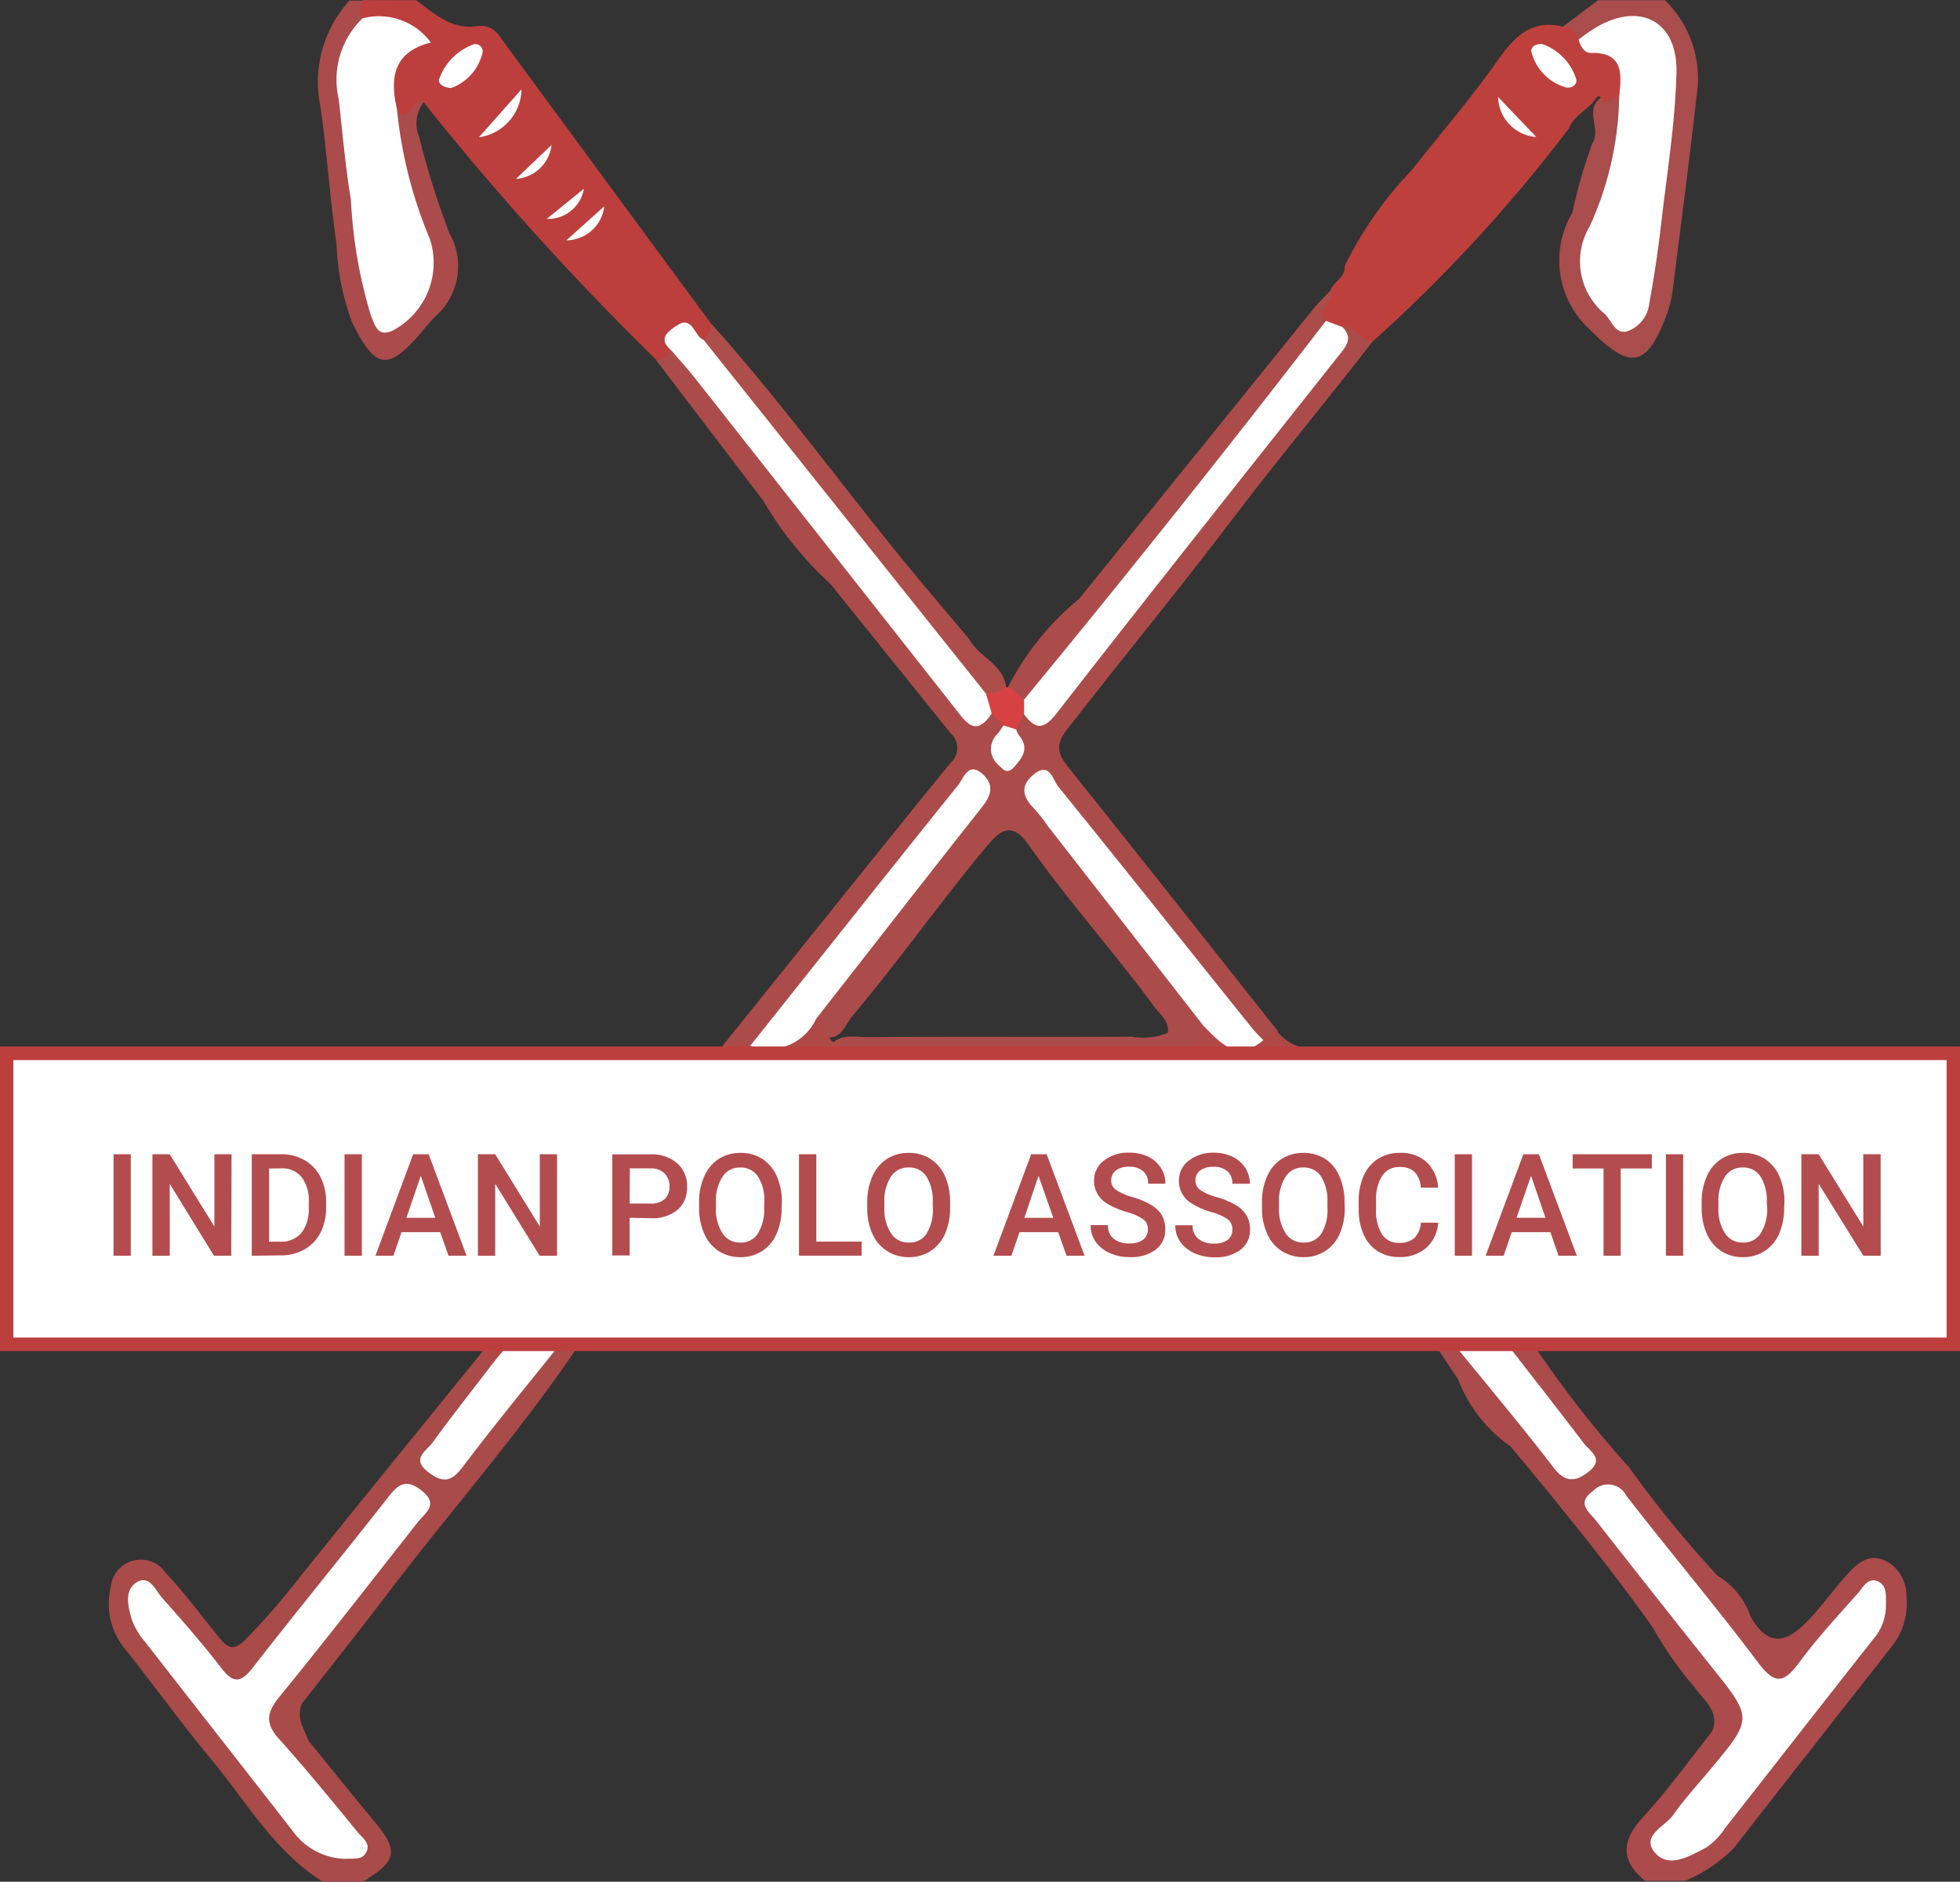 <svg id="Indian_Polo" data-name="Indian Polo" xmlns="http://www.w3.org/2000/svg" width="62.06" height="59.594" viewBox="0 0 62.06 59.594">
  <rect x="0" y="0" width="62.06" height="59.594" fill="#333333" stroke="none"/>
  <path id="Path_11805" data-name="Path 11805" d="M-237.06,75.267l-13.734.026c-.176.148-.114.51-.449.519-.6-.1-1.242-.6-1.75.192-.3.123-.423-.2-.648-.278a1.539,1.539,0,0,0-1.234-.43q-12.274.019-24.548,0a1.733,1.733,0,0,0-1.481.615.613.613,0,0,1-.535-.155.994.994,0,0,0-1.306.144c-.279.232-.5.59-.944.532a.311.311,0,0,1-.123-.512c.243-.43.18-.646-.364-.62-.736.026-1.481,0-2.209,0l-12.2-.041a26.061,26.061,0,0,1-.112-4.164c-.032-1.252.047-2.511-.025-3.759-.047-.841.258-1,1.022-1,7.011.028,14.022.017,21.031.017.5.172.768-.493,1.255-.357.885.239,1.528-.306,2.211-.712.279.06.347.278.37.525,0,.389.281.359.544.355,3.185-.013,6.368,0,9.55,0,.523,0,1.069.067,1.414-.473.336-.327.616-.09.914.086a1.021,1.021,0,0,0,1.244.039.455.455,0,0,1,.559,0,1.42,1.42,0,0,0,.99.5q10.276-.049,20.551-.058v.215a1.654,1.654,0,0,1-.942.689,10.047,10.047,0,0,1-2,.09h-55.576c-2.237,0-2.237,0-2.237,2.309,0,1.11-.011,2.221,0,3.333.017,1.291.114,1.373,1.411,1.4h56.435a8.767,8.767,0,0,1,2,.1,2.115,2.115,0,0,1,.921.678Z" transform="translate(299.083 -33.109)" fill="#b04846"/>
  <path id="Path_11806" data-name="Path 11806" d="M-83.336,112.253l.525-.443a34.555,34.555,0,0,0,3.282,4.276,35.846,35.846,0,0,0,2.81,3.443,2.413,2.413,0,0,1,1.058,1.321c.5.829,1.007.9,1.74.166.474-.473.861-1.035,1.314-1.534.313-.349.675-.669,1.2-.43a1.226,1.226,0,0,1,.669,1.132,2.192,2.192,0,0,1-.476,1.6c-1.663,2.124-3.333,4.241-4.99,6.372a4.741,4.741,0,0,1-1.538,1.035h-1.27c-.794-.646-.751-1.274-.059-2.025.781-.848,1.456-1.795,2.175-2.7.265-.646-.267-.988-.544-1.4a11.228,11.228,0,0,1-1.329-1.9c-1.412-1.982-2.95-3.861-4.5-5.728a4.612,4.612,0,0,1-1.67-2.139c-.239-.355-.476-.712-.713-1.076l.783.17c.914.215,1.181,1.147,1.761,1.722.444.45.739,1.044,1.183,1.506.212.215.483.587.787.331.37-.312-.076-.549-.245-.775-.51-.682-1.058-1.336-1.57-2.012C-83.171,112.914-83.47,112.673-83.336,112.253Z" transform="translate(131.102 -69.626)" fill="#ab4b4c"/>
  <path id="Path_11807" data-name="Path 11807" d="M-272.269,113.815a.479.479,0,0,0,.269.454c.044.874-.745,1.248-1.1,1.883-.138.247-.372.43-.535.665-.135.2-.36.413-.061.646.265.2.461.024.635-.183q1.033-1.291,2.042-2.6c.336-.43.548-1.035,1.215-1.1l.449.23c-1.841,2.7-4,5.141-5.978,7.747-.874,1.147-1.771,2.277-2.658,3.413-.188.441.068.8.212,1.175.664.813,1.316,1.638,1.993,2.442.876,1.042.846,1.336-.275,2.021h-1.27c-1.532-.958-2.415-2.533-3.53-3.873-.925-1.119-1.782-2.294-2.683-3.443a2.23,2.23,0,0,1-.5-2,.955.955,0,0,1,1.744-.463c.6.646,1.132,1.36,1.693,2.049.252.308.434.45.815.077a22.685,22.685,0,0,0,1.735-1.995Q-275.168,117.378-272.269,113.815Z" transform="translate(287.55 -71.015)" fill="#a84b49"/>
  <path id="Path_11808" data-name="Path 11808" d="M-245.34-84.214c.588.43,1.13.958,1.96.816a.729.729,0,0,1,.711.366q3.329,4.534,6.668,9.06c.057.2.121.4-.083.557-.408.1-1.124-.538-1.136.5-.133.2-.292.273-.5.105a88.255,88.255,0,0,1-7.379-8.167c-.36-.045-.383,1.341-.995.243a1.788,1.788,0,0,1,.212-1.788c.656-.714.108-.762-.4-.861a3.474,3.474,0,0,1-.713-.086c-.326-.241-.4-.488-.023-.749Z" transform="translate(258.516 84.22)" fill="#bc3f3e"/>
  <path id="Path_11809" data-name="Path 11809" d="M-66.9-83.357l1.107-.833h2.116a3.46,3.46,0,0,1,1.007,3.013c-.231,2.051-.5,4.1-.758,6.148a3.367,3.367,0,0,1-.165.725c-.658,1.8-1.187,1.831-2.487.521a2.964,2.964,0,0,1-.527-3.678,15.6,15.6,0,0,1,.635-2.2h0c.288-.443-.267-1.044.265-1.442a.534.534,0,0,1,.62-.071c.423.74.063,1.468-.07,2.184a21.931,21.931,0,0,1-.722,2.35A1.687,1.687,0,0,0-66-75.492c.212.523.453,1.209,1.058,1.207s.571-.73.635-1.194q.457-2.905.749-5.836c.18-1.805-.72-2.41-2.355-1.644a1.255,1.255,0,0,1-.4.125A.775.775,0,0,1-66.9-83.357Z" transform="translate(116.393 84.196)" fill="#a94d4d"/>
  <path id="Path_11810" data-name="Path 11810" d="M-250.264-80.708c.453.646.472-.5.846-.215a1.115,1.115,0,0,0-.144,1.1,27.045,27.045,0,0,0,.957,3.049,2.115,2.115,0,0,1-.442,2.638,7.207,7.207,0,0,0-.5.57c-1.016,1.164-1.4,1.091-2.131-.364a7.891,7.891,0,0,1-.5-2.5c-.212-1.444-.3-2.907-.51-4.356a3.821,3.821,0,0,1,.921-3.353h.423c-.1.192-.19.383,0,.575-.98,2.021-.167,4.061-.044,6.09A11.439,11.439,0,0,0-251-74.833c.235.766.529.831,1.1.271a1.689,1.689,0,0,0,.391-1.96,19.614,19.614,0,0,1-.874-2.974C-250.476-79.914-250.654-80.344-250.264-80.708Z" transform="translate(262.833 84.157)" fill="#ab4b4c"/>
  <path id="Path_11811" data-name="Path 11811" d="M-10.9,71.168a.7.7,0,0,1,.66-.458v8.608c-.286,0-.588.028-.635-.379a10.676,10.676,0,0,1-.091-2.972A36.679,36.679,0,0,1-10.9,71.168Z" transform="translate(72.264 -37.37)" fill="#be3b3f"/>
  <path id="Path_11812" data-name="Path 11812" d="M-200.137-13.606a.369.369,0,0,0,.047-.2c2.406-2.991,4.8-5.989,7.223-8.967a.623.623,0,0,0,0-.925l-3.809-4.734a11.183,11.183,0,0,1-2.116-2.619l-3.4-4.465a.5.5,0,0,0,.457-.316c.44.03.665.368.9.674,2.6,3.3,5.227,6.574,7.792,9.882.364.471.692,1.037,1.441.861a.512.512,0,0,1,.5.473c.023.323-.336.646.021,1.009.336-.3.064-.678.157-.99a.663.663,0,0,1,.358-.461.884.884,0,0,0,1.058-.42c2.872-3.632,5.769-7.224,8.6-10.882.248-.316.273-.734.573-1,.44-.069.665.215.846.549-1.481,1.915-3.026,3.766-4.486,5.688-1.708,2.249-3.5,4.427-5.233,6.658-.423.544-.182.861.154,1.278,2.2,2.746,4.374,5.507,6.56,8.263a.575.575,0,0,0-.491.252c-.438.039-.59-.336-.8-.6-1.775-2.21-3.579-4.4-5.324-6.637-.248-.316-.449-.717-.976-.785-.091.585.309.891.576,1.22,1.335,1.655,2.649,3.329,3.964,5,.3.387.815.712.679,1.349a1.107,1.107,0,0,1-1.27.882c-3.545-.082-7.094-.077-10.64-.1.309-.566.846-.407,1.318-.411,2.774-.019,5.551,0,8.325-.013a2.089,2.089,0,0,0,1.139-.121c.053-.383-.245-.579-.423-.822-1.287-1.743-2.734-3.357-3.983-5.13-.461-.646-.8-.592-1.293,0-1.481,1.775-2.808,3.658-4.294,5.425-.235.278-.356.8-.91.646,0-.215.015-.452-.229-.572-.025-.646.459-1.011.794-1.442q1.864-2.384,3.739-4.764c.248-.316.612-.6.546-1.123-.37-.095-.48.215-.635.415q-2.783,3.415-5.5,6.886a2.666,2.666,0,0,1-1.026.887C-199.6-14.088-199.822-13.636-200.137-13.606Z" transform="translate(222.971 46.925)" fill="#ac4c4a"/>
  <path id="Path_11813" data-name="Path 11813" d="M-101.508-70.561c-.4.024-.554-.512-.973-.43a.81.81,0,0,1-.694-.14c-.362-.48.294-.646.3-1.014.1-.293.482-.417.457-.785a11.985,11.985,0,0,1,2.116-3.03c.925-1.168,1.9-2.3,2.751-3.516.535-.753,1.079-1.276,2.049-1.033.25.03.449.123.493.407,1.513.512,1.627.671,1.282,1.782l-.476.215c-.133-.23-.182-.254-.269-.123-.233.359-.686.512-.846.94A48.43,48.43,0,0,1-101.508-70.561Z" transform="translate(144.996 81.355)" fill="#be403d"/>
  <path id="Path_11814" data-name="Path 11814" d="M-139.395-41.45c.2.355-.5.577-.138.955.188.473-.18.719-.423,1.009-2.774,3.443-5.5,6.931-8.283,10.37-.239.3-.423.674-.846.738a.548.548,0,0,1-.525-.495,8.763,8.763,0,0,1,2.264-2.819q3.689-4.573,7.388-9.146C-139.791-41.054-139.585-41.246-139.395-41.45Z" transform="translate(181.518 50.654)" fill="#ab4c4a"/>
  <path id="Path_11815" data-name="Path 11815" d="M-195.24-36.084A.672.672,0,0,0-195-36.6c2.286,2.55,4.285,5.339,6.471,7.973.561.676,1.132,1.343,1.693,2.014.311.587,1.111.794,1.181,1.571-.129.31-.377.334-.658.28a11.809,11.809,0,0,1-2.647-3.013c-1.977-2.453-4.008-4.863-5.883-7.4C-195.036-35.436-195.386-35.653-195.24-36.084Z" transform="translate(217.519 46.848)" fill="#ad4e4b"/>
  <path id="Path_11816" data-name="Path 11816" d="M-235.5,72.8a4.924,4.924,0,0,1,.169,2.324,30.959,30.959,0,0,1-.15,5.442l-43.344-.019c-5.32,0-10.64-.015-15.961.019-.847,0-1.16-.215-1.124-1.132.072-1.79.076-3.587,0-5.38-.042-.973.224-1.272,1.211-1.265,6.983.045,13.954.03,20.931.028Q-254.629,72.815-235.5,72.8Z" transform="translate(296.858 -39.002)" fill="#fbfafa"/>
  <path id="Path_11817" data-name="Path 11817" d="M-141.447,37.181l-4.908-6.3a6.223,6.223,0,0,0-.461-.587c-.368-.368-.436-.73,0-1.076.5-.407.6.176.768.385,2.057,2.539,4.089,5.1,6.137,7.648.11.138.239.258.358.387C-140.388,38.343-140.909,37.728-141.447,37.181Z" transform="translate(179.553 -4.695)" fill="#fff"/>
  <path id="Path_11818" data-name="Path 11818" d="M-188.13,37.763c2.19-2.752,4.374-5.511,6.579-8.251.174-.215.326-.775.791-.34.351.331.262.658-.025,1.022-1.761,2.227-3.5,4.47-5.255,6.708A1.66,1.66,0,0,1-188.13,37.763Z" transform="translate(211.887 -4.645)" fill="#fff"/>
  <path id="Path_11819" data-name="Path 11819" d="M-81.167,112.18c.8,1.029,1.6,2.053,2.391,3.09.184.243.635.473.182.861-.394.331-.745.42-1.136-.088-.965-1.252-1.983-2.475-2.986-3.7,0-.215-.5-.527.112-.6A1.411,1.411,0,0,1-81.167,112.18Z" transform="translate(128.932 -69.553)" fill="#fff"/>
  <path id="Path_11820" data-name="Path 11820" d="M-233.081,112.006c-1.035,1.291-2.1,2.582-3.092,3.9-.364.484-.635.506-1.086.164-.561-.43-.057-.676.127-.93.6-.831,1.238-1.631,1.86-2.445.51-.663,1.029-1.291,2.006-1.076C-233.007,111.694-233.047,111.834-233.081,112.006Z" transform="translate(250.821 -69.445)" fill="#fff"/>
  <path id="Path_11821" data-name="Path 11821" d="M-53.751,138.1a1.648,1.648,0,0,1-.423,1.076c-1.564,1.982-3.113,3.975-4.673,5.959a2.15,2.15,0,0,1-.586.607c-.521.275-1.2.689-1.64.161s.328-.822.59-1.192c.347-.493.755-.94,1.145-1.405,1.38-1.646,1.376-1.642.059-3.288q-1.835-2.3-3.64-4.607c-.212-.28-.658-.555-.11-.951a.649.649,0,0,1,1.058.148c1.371,1.771,2.819,3.482,4.163,5.272.516.686.8.7,1.3.022.567-.773,1.223-1.478,1.858-2.195.174-.2.336-.542.667-.377C-53.707,137.473-53.755,137.817-53.751,138.1Z" transform="translate(113.467 -87.238)" fill="#fff"/>
  <path id="Path_11822" data-name="Path 11822" d="M-274.4,146.034a2.105,2.105,0,0,1-1.591-.831c-1.566-2.019-3.147-4.028-4.717-6.047a2.222,2.222,0,0,1-.423-.723c-.112-.4-.245-.93.19-1.171.391-.215.578.284.794.525.635.717,1.27,1.437,1.854,2.2.383.5.62.482,1.007-.015,1.395-1.793,2.836-3.546,4.232-5.328.313-.4.559-.7,1.092-.284.584.45.135.71-.112,1.022-1.45,1.84-2.884,3.695-4.364,5.509-.423.508-.47.861-.011,1.36.846.945,1.659,1.937,2.47,2.931.146.179.423.353.288.631S-274.111,146.015-274.4,146.034Z" transform="translate(285.296 -87.166)" fill="#fff"/>
  <path id="Path_11823" data-name="Path 11823" d="M-248.016-78.852a14.152,14.152,0,0,0,1.045,4.123,2.427,2.427,0,0,1-1.219,2.916c-.457.179-.525-.215-.648-.488a15.143,15.143,0,0,1-.635-3.676c-.178-1.057-.265-2.128-.387-3.191a2.7,2.7,0,0,1,.753-2.552,2.045,2.045,0,0,1,2.167.764C-248.124-80.657-248.247-79.84-248.016-78.852Z" transform="translate(260.584 82.302)" fill="#fff"/>
  <path id="Path_11824" data-name="Path 11824" d="M-199.718-36.2l8.928,11.19c.2.176.389.355.188.646-.51.775-.832.245-1.162-.176q-4.11-5.218-8.222-10.443c-.241-.306-.506-.592-.758-.887-.44-.37-.1-.6.169-.783C-200.059-37-200.027-36.314-199.718-36.2Z" transform="translate(221.998 46.966)" fill="#fff"/>
  <path id="Path_11825" data-name="Path 11825" d="M-234.323-76.33c-.241,0-.453-.14-.385-.291A1.811,1.811,0,0,1-233.65-77.7a.224.224,0,0,1,.245.046.233.233,0,0,1,.055.247A1.57,1.57,0,0,1-234.323-76.33Z" transform="translate(248.618 79.115)" fill="#fff"/>
  <path id="Path_11826" data-name="Path 11826" d="M-227.382-71.08a1.563,1.563,0,0,1-1.348,1.519Z" transform="translate(243.895 73.908)" fill="#fff"/>
  <path id="Path_11827" data-name="Path 11827" d="M-222.062-62.89a1.219,1.219,0,0,1-1.128,1.076Z" transform="translate(239.527 67.48)" fill="#fff"/>
  <path id="Path_11828" data-name="Path 11828" d="M-215.65-52.774l1.2-1.076A1.218,1.218,0,0,1-215.65-52.774Z" transform="translate(233.583 60.385)" fill="#fff"/>
  <path id="Path_11829" data-name="Path 11829" d="M-218.59-55.485l1.177-.955A1.148,1.148,0,0,1-218.59-55.485Z" transform="translate(235.901 62.418)" fill="#fff"/>
  <path id="Path_11830" data-name="Path 11830" d="M-62.888-79.346c.08-.71.119-1.379-.9-1.351-.212,0-.336-.215-.383-.43.171-.123.341-.254.521-.362,1.4-.846,2.616-.23,2.573,1.418-.038,1.564-.29,3.125-.472,4.683-.1.887-.231,1.771-.392,2.647a1.052,1.052,0,0,1-.7.861c-.375.1-.483-.331-.7-.547a2.158,2.158,0,0,1-.483-2.778A10.343,10.343,0,0,0-62.888-79.346Z" transform="translate(114.159 82.374)" fill="#fff"/>
  <path id="Path_11831" data-name="Path 11831" d="M-147.554-25q4.882-5.92,9.563-12l.529.2c.341.362.1.62-.133.91-2.978,3.762-5.966,7.515-8.909,11.3-.423.553-.686.544-1.058.032a.306.306,0,0,1-.089-.222.306.306,0,0,1,.1-.219Z" transform="translate(179.975 47.161)" fill="#fff"/>
  <path id="Path_11832" data-name="Path 11832" d="M-151.319,22.465a.755.755,0,0,0,.087.187c.332.394.125.689-.15,1-.212.228-.332.108-.485-.052a.659.659,0,0,1-.034-1.007,2.174,2.174,0,0,0,.176-.256C-151.552,22.254-151.4,22.237-151.319,22.465Z" transform="translate(183.496 0.638)" fill="#fff"/>
  <path id="Path_11833" data-name="Path 11833" d="M-151.927,18.211l-.406-.131-.368-.374c-.064-.215-.125-.43-.188-.646.212-.013.423.03.565-.2l.241.045.406.372v.43Z" transform="translate(184.104 4.892)" fill="#d74143"/>
  <path id="Path_11834" data-name="Path 11834" d="M-70.917-77.737a1.742,1.742,0,0,1,1.058,1.076c.08.2-.138.34-.32.295a1.571,1.571,0,0,1-1.075-1.076C-71.323-77.618-71.171-77.756-70.917-77.737Z" transform="translate(119.757 79.133)" fill="#fff"/>
  <path id="Path_11835" data-name="Path 11835" d="M-75.03-68.682a1.3,1.3,0,0,1-1.21-1.268Z" transform="translate(123.675 73.021)" fill="#fff"/>
  <path id="Path_11836" data-name="Path 11836" d="M-94.424,80.79c.423-.94.971-1.134,1.693-.3.313.359.665.269,1.018.06a7.762,7.762,0,0,1,.078,3.615c-.734-.241-1.445.714-2.188.045.212-.316.614-.334.87-.646a.878.878,0,0,1-1.27-.254,1.806,1.806,0,0,1-.063-1.836c.26-.572.766-.476,1.27-.385C-93.435,80.616-94,81.1-94.424,80.79Z" transform="translate(138.075 -44.631)" fill="#f9eee9"/>
  <path id="Path_11837" data-name="Path 11837" d="M-279.754,85.635c-.063.374-.142.727-.635.43a4.075,4.075,0,0,1-.03-3.228c.4-.45.635-.185.861.187a5.236,5.236,0,0,0,.846,1.429c.021-.5.053-.9.053-1.291s.161-.594.569-.514c.593,1.19.485,2.933-.224,3.609-.271-.026-.4-.258-.578-.411-.256-.43-.739-.77-.679-1.171A1.09,1.09,0,0,1-279.754,85.635Z" transform="translate(284.897 -46.702)" fill="#b55153"/>
  <path id="Path_11838" data-name="Path 11838" d="M-30.956,85.508c0,.129-.013.26-.021.389-.491.34-.745.028-.817-.394a3.677,3.677,0,0,1,.167-2.582c.116-.8.474-.43.813-.174a1.4,1.4,0,0,1,.715,1.132,1.44,1.44,0,0,1,.394-1.377c.161.024.4-.03.408.215.025.994.044,1.988.019,2.98-.015.508-.341.43-.662.254a2.681,2.681,0,0,1-.88-1.743C-30.833,84.639-30.558,85.11-30.956,85.508Z" transform="translate(88.754 -46.573)" fill="#b24e4f"/>
  <path id="Path_11839" data-name="Path 11839" d="M-111.982,82.652a1.4,1.4,0,0,1,2.1.43,1.264,1.264,0,0,1,.174,1.887c-.664,1.308-1.621,1.493-2.523.486A1.934,1.934,0,0,1-111.982,82.652Z" transform="translate(152.438 -46.515)" fill="#b76463"/>
  <path id="Path_11840" data-name="Path 11840" d="M-230.536,85.569c-.061.215-.025.549-.381.521-.2-.015-.25-.215-.252-.4a21.732,21.732,0,0,1,0-2.651c.108-.867.531-.461.846-.065.324.151.423.514.686.824a8.3,8.3,0,0,1,.3-1.231c.466-.039.48.286.48.62,0,.742.015,1.483,0,2.225,0,.258.112.62-.273.7s-.552-.2-.652-.525a1.387,1.387,0,0,1-.6-1.235C-230.43,84.749-230.24,85.206-230.536,85.569Z" transform="translate(245.855 -46.639)" fill="#b64f53"/>
  <path id="Path_11841" data-name="Path 11841" d="M-266.441,82.737c2.091-.118,2.539.336,2.29,2.335-.135,1.108-.95,1.485-2.353,1.089A3.978,3.978,0,0,1-266.441,82.737Z" transform="translate(273.956 -46.795)" fill="#a8524e"/>
  <path id="Path_11842" data-name="Path 11842" d="M-171.5,84.333c-.015-1.11.483-1.8,1.325-1.827s1.441.646,1.464,1.722c.025,1.151-.508,1.915-1.356,1.937C-170.951,86.208-171.486,85.519-171.5,84.333Z" transform="translate(198.777 -46.627)" fill="#ab524e"/>
  <path id="Path_11843" data-name="Path 11843" d="M-124.871,83.405c.1-1.24.993-.82,1.68-.826.36.179.722.387.573.861-.123.409-.466.34-.817.284a1.352,1.352,0,0,1,1.058,1.216.985.985,0,0,1-.548,1.05l-.635.215a.655.655,0,0,1-.607.045c-.5-.168-.973-.43-.8-1.059.212-.779.73-.185,1.27-.138C-124.289,84.57-125.186,84.374-124.871,83.405Z" transform="translate(162.117 -46.635)" fill="#ad5052"/>
  <path id="Path_11844" data-name="Path 11844" d="M-196.617,85.695c-.707.482-1.416.678-2.051-.09a2.256,2.256,0,0,1,.049-2.7c.675-.71,1.369-.54,2.046.019A2.02,2.02,0,0,1-196.617,85.695Z" transform="translate(220.53 -46.568)" fill="#a64c52"/>
  <path id="Path_11845" data-name="Path 11845" d="M-135.937,86.037a1.876,1.876,0,0,1-1.627,0c-.264-.282-.6-.592-.311-.99.353-.482.719.157,1.221.108-.423-.43-1.058-.5-1.141-1.1-.076-.461-.25-.93.284-1.267a1.392,1.392,0,0,1,1.56.052.525.525,0,0,1,.341.676c-.131.413-.485.282-.794.267C-135.3,84.337-135.135,85.144-135.937,86.037Z" transform="translate(172.355 -46.683)" fill="#ae4f52"/>
  <path id="Path_11846" data-name="Path 11846" d="M-44.425,85.749a1.534,1.534,0,0,1-2.082.026,1.97,1.97,0,0,1,0-2.8,1.411,1.411,0,0,1,2.116,0A1.983,1.983,0,0,1-44.425,85.749Z" transform="translate(100.693 -46.623)" fill="#a94a4f"/>
  <path id="Path_11847" data-name="Path 11847" d="M-149.509,85.912c-.152.6-.349.646-.686.1-.466-.751-.882-.762-1.458-.052-.15.187-.313.334-.51.239s-.114-.314-.059-.488c.277-.887.554-1.771.846-2.653a.472.472,0,0,1,.457-.374c.267,0,.353.192.423.4l.692,2.006C-149.425,85.256-149.475,85.589-149.509,85.912Z" transform="translate(183.629 -46.764)" fill="#b54b4e"/>
  <path id="Path_11848" data-name="Path 11848" d="M-74.054,85.61c.025.31,0,.471-.167.482a.449.449,0,0,1-.362-.144c-.521-.889-1.031-1-1.56-.015a.3.3,0,0,1-.178.174.294.294,0,0,1-.246-.021c-.144-.075-.135-.235-.091-.374.3-.949.574-1.9.9-2.838.135-.39.565-.476.715-.12C-74.636,83.727-74.344,84.751-74.054,85.61Z" transform="translate(124.026 -46.645)" fill="#b54b4e"/>
  <path id="Path_11849" data-name="Path 11849" d="M-243.3,85.695c-.044.1-.07.288-.161.331a.34.34,0,0,1-.449-.168c-.489-.917-1-.861-1.517-.039a.381.381,0,0,1-.444.2c-.29-.108-.131-.334-.07-.527.269-.848.523-1.7.806-2.546.15-.43.519-.766.783-.215A29.787,29.787,0,0,1-243.3,85.695Z" transform="translate(257.539 -46.579)" fill="#b34c4e"/>
  <path id="Path_11850" data-name="Path 11850" d="M-132.83,86.96c.521-1.229.423-1.539-.7-2.094-.252-.125-.635-.2-.476-.551.135-.3.521-.235.711,0s.4.364.593.133-.068-.461-.14-.691c.476-.071.493.508.846.618.057.719.529,1.026,1.132,1.242.279.1.69.215.411.661-.212.329-.516.3-.813.047-.184-.155-.315-.646-.616-.312s0,.7.3.884a3.829,3.829,0,0,0,.889.3.828.828,0,0,1-1.139,0A1.573,1.573,0,0,0-132.83,86.96Z" transform="translate(169.248 -47.606)" fill="#fbebe4"/>
  <path id="Path_11851" data-name="Path 11851" d="M-211.489,84.367a4.313,4.313,0,0,1,0-.646c.07-.454-.292-1.169.635-1.128.667.028,1.418-.073,1.545.861.1.717-.121,1.291-.967,1.339-.449.028-.59.293-.593.712,0,.273.028.669-.368.624s-.229-.452-.252-.708c-.03-.355,0-.712,0-1.076Z" transform="translate(230.314 -46.695)" fill="#bb565b"/>
  <path id="Path_11852" data-name="Path 11852" d="M-96.663,82.827c.635-.288,1.27-.5,1.792.2.116.155.311.346.1.551a.31.31,0,0,1-.243.079.312.312,0,0,1-.22-.131c-.463-.486-.921-.448-1.134.179a1.419,1.419,0,0,0,.326,1.756c.252.194.538.09.717-.2.138-.215.32-.469.567-.215s0,.538-.157.74a1.492,1.492,0,0,1-1.136.469l-.832-.646c-.787-1-.461-1.9.233-2.772Z" transform="translate(140.314 -46.668)" fill="#ac5056"/>
  <path id="Path_11853" data-name="Path 11853" d="M-62.834,82.67h.736c.19,0,.339.09.334.316,0,.151-.07.3-.229.3-.745-.015-.58.534-.588.968-.011.5,0,1,0,1.506,0,.192.047.469-.279.445-.248-.017-.349-.2-.347-.443,0-.463.013-.927,0-1.39s.186-1.059-.607-1.089c-.154,0-.224-.166-.212-.316.017-.215.178-.29.364-.3h.846Z" transform="translate(114.047 -46.756)" fill="#ad5257"/>
  <path id="Path_11854" data-name="Path 11854" d="M-184.273,82.76c.408-.073.593.1.582.521-.013.465.03.934,0,1.4-.053.691.1,1.121.906,1.009.193-.026.468-.03.491.263.032.364-.26.366-.506.377-.423.019-.846.028-1.27.041-.66-.3-.554-.915-.569-1.468A3.788,3.788,0,0,1-184.273,82.76Z" transform="translate(209.143 -46.814)" fill="#b3595e"/>
  <path id="Path_11855" data-name="Path 11855" d="M-119.807,86.229c.569-1.235.487-1.483-.741-2.122-.243-.127-.595-.2-.457-.568.072-.194.36-.176.563-.1.254.1.461.628.751.252s-.212-.6-.375-.884c.512.047.967.562,1.53.194a3.08,3.08,0,0,0-.254,2.813C-119.1,86.025-119.38,86.313-119.807,86.229Z" transform="translate(158.991 -46.866)" fill="#fce8de"/>
  <path id="Path_11856" data-name="Path 11856" d="M-251.063,84.811c.18-.448-.394-1.453.362-1.493.523-.028.146,1.024.231,1.586a10.172,10.172,0,0,1,.013,1.392.46.46,0,0,1-.343.482c-.3.032-.252-.271-.258-.469C-251.069,85.844-251.063,85.38-251.063,84.811Z" transform="translate(261.534 -47.264)" fill="#9d4c47"/>
  <path id="Path_11857" data-name="Path 11857" d="M-268.38,82.8l-.063,3.424a1.192,1.192,0,0,1-.876.189c.544-1.173.15-2.406.224-3.609A.936.936,0,0,0-268.38,82.8Z" transform="translate(275.895 -46.858)" fill="#fdece5"/>
  <path id="Path_11858" data-name="Path 11858" d="M-284.27,86.2c-.32.215-.573.133-.588-.243-.034-.958-.021-1.917,0-2.875,0-.37.311-.3.548-.308A4.193,4.193,0,0,1-284.27,86.2Z" transform="translate(288.161 -46.835)" fill="#994b51"/>
  <path id="Path_11859" data-name="Path 11859" d="M-50.647,86.164c-.356.2-.635.161-.635-.314-.019-.921,0-1.842,0-2.763,0-.458.33-.351.6-.336A4.586,4.586,0,0,1-50.647,86.164Z" transform="translate(104.005 -46.803)" fill="#a95962"/>
  <path id="Path_11860" data-name="Path 11860" d="M-34.5,87.476a3.3,3.3,0,0,0,.044-2.776h.815c.019.818.049,1.638.051,2.455,0,.43.089.717.6.525C-33.6,88.449-33.958,87.229-34.5,87.476Z" transform="translate(90.768 -48.349)" fill="#fce6d9"/>
  <path id="Path_11861" data-name="Path 11861" d="M-186.433,82.82c0,1.205-.315,2.43.2,3.607-.47.1-.7-.463-1.153-.43a3.461,3.461,0,0,0,.044-2.776C-186.774,83.72-186.759,82.9-186.433,82.82Z" transform="translate(211.303 -46.874)" fill="#fce5dc"/>
  <path id="Path_11862" data-name="Path 11862" d="M-282.173,86.206q-.021-1.722-.047-3.426c.212.041.32.467.635.215q.015,1.607.03,3.228A.518.518,0,0,1-282.173,86.206Z" transform="translate(286.065 -46.843)" fill="#fee8e0"/>
  <path id="Path_11863" data-name="Path 11863" d="M-140.264,91.21c-.231-.215-.212-.542-.3-.826.588-.043.732-.43.736-.953a2.924,2.924,0,0,0,1.155.678c.29.118.512.265.3.622-.188.321-.455.25-.728.138s-.3-.736-.684-.407c-.33.288.127.622.188.947Z" transform="translate(174.384 -52.062)" fill="#fbe9e3"/>
  <path id="Path_11864" data-name="Path 11864" d="M-48.4,86.243q-.019-1.706-.04-3.413c.237.254.4.671.874.4a3.419,3.419,0,0,0,0,2.8A1.325,1.325,0,0,0-48.4,86.243Z" transform="translate(101.758 -46.882)" fill="#faded4"/>
  <path id="Path_11865" data-name="Path 11865" d="M-81.452,86.3a15.533,15.533,0,0,1-.078-3.615c.07,0,.167-.015.212.024C-80.836,83.227-80.927,85.767-81.452,86.3Z" transform="translate(127.899 -46.769)" fill="#b04652"/>
  <path id="Path_11866" data-name="Path 11866" d="M-98.211,83.8a3.276,3.276,0,0,0-.233,2.772l-.7-.465a3.26,3.26,0,0,0-.174-1.887C-98.8,84.489-98.581,83.942-98.211,83.8Z" transform="translate(141.871 -47.643)" fill="#f9e1d6"/>
  <path id="Path_11867" data-name="Path 11867" d="M-225.908,82.72c-.03.594-.057,1.188-.1,1.96a3.8,3.8,0,0,1-.887-1.554C-226.581,82.944-226.094,83.211-225.908,82.72Z" transform="translate(242.444 -46.796)" fill="#fde9df"/>
  <path id="Path_11868" data-name="Path 11868" d="M-25.491,82.72l-.243,1.874a6.1,6.1,0,0,1-.866-1.629C-26.179,83.122-25.859,82.808-25.491,82.72Z" transform="translate(84.54 -46.796)" fill="#fde7da"/>
  <path id="Path_11869" data-name="Path 11869" d="M-27.27,90.84V89.23l1.016,2.042C-26.635,91.231-26.813,90.7-27.27,90.84Z" transform="translate(85.068 -51.905)" fill="#fce4e4"/>
  <path id="Path_11870" data-name="Path 11870" d="M-276.09,91.348V89.88a5.269,5.269,0,0,1,.847,1.679C-275.514,91.464-275.72,91.066-276.09,91.348Z" transform="translate(281.232 -52.415)" fill="#fbddd2"/>
  <path id="Path_11871" data-name="Path 11871" d="M-228,91.628V90.24a3.542,3.542,0,0,1,.762,1.4C-227.484,91.626-227.733,91.411-228,91.628Z" transform="translate(243.319 -52.697)" fill="#fadfd4"/>
  <path id="Path_11872" data-name="Path 11872" d="M-108.26,86.889c.013-.519.021-1.091.724-1.063.635.024.751.557.743,1.091,0,.568-.142,1.181-.819,1.143C-108.23,88.015-108.249,87.4-108.26,86.889Z" transform="translate(148.919 -49.233)" fill="#f4f7f2"/>
  <path id="Path_11873" data-name="Path 11873" d="M-262.36,86.856c.212-.43-.275-1.132.531-1.136.764,0,.722.665.741,1.181.023.559-.078,1.188-.806,1.108C-262.722,87.919-262.036,87.158-262.36,86.856Z" transform="translate(270.408 -49.15)" fill="#fbe3dd"/>
  <path id="Path_11874" data-name="Path 11874" d="M-167.059,86.786c-.057.527-.078,1.141-.76,1.194-.755.058-.783-.611-.8-1.119s-.036-1.156.713-1.186S-167.118,86.229-167.059,86.786Z" transform="translate(196.504 -49.114)" fill="#f9e8e9"/>
  <path id="Path_11875" data-name="Path 11875" d="M-194.382,86.788c-.1.519-.1,1.168-.785,1.2s-.825-.566-.836-1.115.07-1.149.755-1.2C-194.522,85.631-194.5,86.27-194.382,86.788Z" transform="translate(218.094 -49.117)" fill="#f9eae0"/>
  <path id="Path_11876" data-name="Path 11876" d="M-41.452,86.75c-.135.56-.123,1.22-.846,1.218s-.8-.624-.8-1.164.1-1.151.8-1.164S-41.6,86.294-41.452,86.75Z" transform="translate(97.548 -49.087)" fill="#f8e3de"/>
  <path id="Path_11877" data-name="Path 11877" d="M-147.008,87.77c.224.368.423.631.254.979a.388.388,0,0,1-.37.034C-147.4,88.51-147.272,88.218-147.008,87.77Z" transform="translate(179.68 -50.759)" fill="#f7b5a5"/>
  <path id="Path_11878" data-name="Path 11878" d="M-71.838,87.41c.383.43.491.74.33,1.076-.03.06-.3.086-.379.024C-72.31,88.193-71.838,87.916-71.838,87.41Z" transform="translate(120.382 -50.476)" fill="#f7b6a7"/>
  <path id="Path_11879" data-name="Path 11879" d="M-240.74,87.82c.144.4.508.667.138,1a.376.376,0,0,1-.366-.049C-241.191,88.457-240.947,88.207-240.74,87.82Z" transform="translate(253.613 -50.798)" fill="#fbcbb2"/>
  <path id="Path_11880" data-name="Path 11880" d="M-207.646,86.157a.429.429,0,0,1-.436.482.386.386,0,0,1-.346-.075.4.4,0,0,1-.145-.327c-.038-.31.1-.463.408-.467C-207.892,85.765-207.68,85.834-207.646,86.157Z" transform="translate(228.009 -49.189)" fill="#fce9d4"/>
  <rect id="Rectangle_13966" data-name="Rectangle 13966" width="61.637" height="9.215" transform="translate(0.212 33.357)" fill="#fff"/>
  <path id="Path_11881" data-name="Path 11881" d="M-238.33,79.437h-62.06V69.79h62.06Zm-61.637-.43h61.214V70.22h-61.214Z" transform="translate(300.39 -36.648)" fill="#bc3f3e"/>
  <path id="Path_11882" data-name="Path 11882" d="M-282.854,88.863h-.546V85.65h.546Z" transform="translate(286.995 -49.095)" fill="#b34c4e"/>
  <path id="Path_11883" data-name="Path 11883" d="M-275.093,88.863h-.548l-1.4-2.277v2.279h-.548V85.65h.548l1.414,2.29V85.65h.544Z" transform="translate(282.415 -49.095)" fill="#b34c4e"/>
  <path id="Path_11884" data-name="Path 11884" d="M-262.72,88.862V85.649h.933a1.462,1.462,0,0,1,.743.189,1.282,1.282,0,0,1,.5.532,1.728,1.728,0,0,1,.178.8v.161a1.746,1.746,0,0,1-.178.8,1.281,1.281,0,0,1-.51.534,1.516,1.516,0,0,1-.76.187Zm.548-2.763v2.318h.358a.823.823,0,0,0,.664-.275,1.213,1.213,0,0,0,.235-.788v-.179a1.233,1.233,0,0,0-.224-.8.781.781,0,0,0-.648-.278Z" transform="translate(270.692 -49.094)" fill="#b34c4e"/>
  <path id="Path_11885" data-name="Path 11885" d="M-248.3,88.863h-.548V85.65h.548Z" transform="translate(259.757 -49.095)" fill="#b34c4e"/>
  <path id="Path_11886" data-name="Path 11886" d="M-242.169,88.116h-1.225l-.256.747h-.569l1.194-3.213h.491l1.2,3.213h-.571Zm-1.071-.452h.916l-.459-1.332Z" transform="translate(256.107 -49.095)" fill="#b34c4e"/>
  <path id="Path_11887" data-name="Path 11887" d="M-226.4,88.863h-.55l-1.407-2.277v2.279h-.548V85.65h.548l1.412,2.29V85.65h.546Z" transform="translate(244.037 -49.095)" fill="#b34c4e"/>
  <path id="Path_11888" data-name="Path 11888" d="M-208.23,87.655v1.192h-.55v-3.2h1.21a1.21,1.21,0,0,1,.846.282.944.944,0,0,1,.311.74.918.918,0,0,1-.3.736,1.255,1.255,0,0,1-.846.263Zm0-.45h.66a.628.628,0,0,0,.447-.14.521.521,0,0,0,.154-.4.56.56,0,0,0-.157-.415.6.6,0,0,0-.423-.161h-.675Z" transform="translate(228.167 -49.088)" fill="#b34c4e"/>
  <path id="Path_11889" data-name="Path 11889" d="M-193.178,87.184a1.991,1.991,0,0,1-.161.828,1.223,1.223,0,0,1-.459.547,1.254,1.254,0,0,1-.686.192,1.254,1.254,0,0,1-.686-.192,1.254,1.254,0,0,1-.455-.544,1.928,1.928,0,0,1-.167-.813V87.02a1.965,1.965,0,0,1,.165-.831,1.24,1.24,0,0,1,.461-.551,1.254,1.254,0,0,1,.686-.189,1.254,1.254,0,0,1,.684.187,1.234,1.234,0,0,1,.461.544,1.991,1.991,0,0,1,.165.824Zm-.548-.168a1.433,1.433,0,0,0-.2-.82.646.646,0,0,0-.563-.284.644.644,0,0,0-.557.284,1.391,1.391,0,0,0-.212.8v.187a1.406,1.406,0,0,0,.212.818.646.646,0,0,0,.563.288.632.632,0,0,0,.55-.282,1.435,1.435,0,0,0,.2-.824Z" transform="translate(217.927 -48.937)" fill="#b34c4e"/>
  <path id="Path_11890" data-name="Path 11890" d="M-180.3,88.417h1.435v.445h-1.983V85.65h.548Z" transform="translate(206.147 -49.095)" fill="#b34c4e"/>
  <path id="Path_11891" data-name="Path 11891" d="M-168,87.183a2.027,2.027,0,0,1-.161.829,1.236,1.236,0,0,1-.459.547,1.254,1.254,0,0,1-.688.192,1.254,1.254,0,0,1-.684-.192,1.244,1.244,0,0,1-.466-.544,1.965,1.965,0,0,1-.165-.813V87.02a2.009,2.009,0,0,1,.163-.831,1.259,1.259,0,0,1,.463-.551,1.254,1.254,0,0,1,.684-.189,1.254,1.254,0,0,1,.686.187,1.249,1.249,0,0,1,.463.544A1.99,1.99,0,0,1-168,87Zm-.55-.168a1.417,1.417,0,0,0-.2-.82.644.644,0,0,0-.563-.284.644.644,0,0,0-.557.284,1.408,1.408,0,0,0-.212.8v.187a1.406,1.406,0,0,0,.212.818.649.649,0,0,0,.563.288.631.631,0,0,0,.561-.282,1.435,1.435,0,0,0,.2-.824Z" transform="translate(198.083 -48.937)" fill="#b34c4e"/>
  <path id="Path_11892" data-name="Path 11892" d="M-149.7,88.116h-1.225l-.256.747h-.569l1.194-3.213h.491l1.2,3.213h-.571Zm-1.071-.452h.916l-.468-1.332Z" transform="translate(183.206 -49.095)" fill="#b34c4e"/>
  <path id="Path_11893" data-name="Path 11893" d="M-135.389,87.851a.39.39,0,0,0-.146-.327,1.743,1.743,0,0,0-.529-.232,2.469,2.469,0,0,1-.607-.26.826.826,0,0,1-.423-.719.784.784,0,0,1,.311-.646,1.243,1.243,0,0,1,.808-.252,1.36,1.36,0,0,1,.588.123.976.976,0,0,1,.406.353.915.915,0,0,1,.146.506h-.546a.512.512,0,0,0-.155-.394.628.628,0,0,0-.444-.142.667.667,0,0,0-.423.116.4.4,0,0,0-.148.327.352.352,0,0,0,.161.295,1.854,1.854,0,0,0,.529.228,2.456,2.456,0,0,1,.593.254.945.945,0,0,1,.328.327.86.86,0,0,1,.1.43.762.762,0,0,1-.3.646,1.29,1.29,0,0,1-.821.239,1.525,1.525,0,0,1-.635-.129,1.074,1.074,0,0,1-.447-.357.9.9,0,0,1-.159-.529h.548a.525.525,0,0,0,.178.43.778.778,0,0,0,.51.151.681.681,0,0,0,.423-.118.387.387,0,0,0,.152-.318Z" transform="translate(171.735 -48.91)" fill="#b34c4e"/>
  <path id="Path_11894" data-name="Path 11894" d="M-122.749,87.852a.39.39,0,0,0-.146-.327,1.693,1.693,0,0,0-.529-.232,2.47,2.47,0,0,1-.595-.26.826.826,0,0,1-.423-.719.784.784,0,0,1,.311-.646,1.255,1.255,0,0,1,.808-.252,1.352,1.352,0,0,1,.574.125.976.976,0,0,1,.406.353.917.917,0,0,1,.148.506h-.554a.506.506,0,0,0-.154-.394.628.628,0,0,0-.444-.142.66.66,0,0,0-.423.116.39.39,0,0,0-.148.327.357.357,0,0,0,.159.295,1.846,1.846,0,0,0,.544.23,2.493,2.493,0,0,1,.593.254.937.937,0,0,1,.326.327.859.859,0,0,1,.106.43.769.769,0,0,1-.3.646,1.3,1.3,0,0,1-.823.239,1.508,1.508,0,0,1-.635-.129,1.08,1.08,0,0,1-.449-.357.9.9,0,0,1-.159-.529h.548a.521.521,0,0,0,.18.43.772.772,0,0,0,.508.151.675.675,0,0,0,.423-.118A.388.388,0,0,0-122.749,87.852Z" transform="translate(161.77 -48.91)" fill="#b34c4e"/>
  <path id="Path_11895" data-name="Path 11895" d="M-108.95,87.183a2.026,2.026,0,0,1-.161.829,1.236,1.236,0,0,1-.459.547,1.254,1.254,0,0,1-.686.192,1.254,1.254,0,0,1-.686-.192,1.225,1.225,0,0,1-.463-.544,1.927,1.927,0,0,1-.167-.813V87.02a1.965,1.965,0,0,1,.165-.831,1.241,1.241,0,0,1,.461-.551,1.254,1.254,0,0,1,.684-.189,1.254,1.254,0,0,1,.686.187,1.234,1.234,0,0,1,.453.544,1.991,1.991,0,0,1,.165.824Zm-.55-.168a1.435,1.435,0,0,0-.2-.82.65.65,0,0,0-.565-.284.646.646,0,0,0-.554.284,1.391,1.391,0,0,0-.212.8v.187a1.406,1.406,0,0,0,.212.818.648.648,0,0,0,.565.288.631.631,0,0,0,.561-.282,1.452,1.452,0,0,0,.195-.824Z" transform="translate(151.53 -48.937)" fill="#b34c4e"/>
  <path id="Path_11896" data-name="Path 11896" d="M-94.585,87.654a1.165,1.165,0,0,1-.379.8,1.256,1.256,0,0,1-.866.288,1.218,1.218,0,0,1-.664-.183,1.173,1.173,0,0,1-.444-.516,1.9,1.9,0,0,1-.163-.779v-.3a1.9,1.9,0,0,1,.159-.8,1.2,1.2,0,0,1,.455-.534,1.254,1.254,0,0,1,.684-.187,1.208,1.208,0,0,1,.846.286,1.21,1.21,0,0,1,.37.816h-.546a.8.8,0,0,0-.2-.5.653.653,0,0,0-.468-.153.631.631,0,0,0-.55.267,1.361,1.361,0,0,0-.2.779v.286a1.424,1.424,0,0,0,.184.794.6.6,0,0,0,.538.273.7.7,0,0,0,.487-.146.785.785,0,0,0,.212-.493Z" transform="translate(140.122 -48.932)" fill="#b34c4e"/>
  <path id="Path_11897" data-name="Path 11897" d="M-82.184,88.863h-.546V85.65h.546Z" transform="translate(128.792 -49.095)" fill="#b34c4e"/>
  <path id="Path_11898" data-name="Path 11898" d="M-76.059,88.116h-1.223l-.256.747h-.571l1.194-3.213h.493l1.2,3.213H-75.8Zm-1.071-.454h.916l-.457-1.332Z" transform="translate(125.149 -49.095)" fill="#b34c4e"/>
  <path id="Path_11899" data-name="Path 11899" d="M-62.582,86.1h-.986v2.763h-.544V86.1h-.978v-.45h2.508Z" transform="translate(114.885 -49.095)" fill="#b34c4e"/>
  <path id="Path_11900" data-name="Path 11900" d="M-50.584,88.863h-.546V85.65h.546Z" transform="translate(103.879 -49.095)" fill="#b34c4e"/>
  <path id="Path_11901" data-name="Path 11901" d="M-43.17,87.183a2.026,2.026,0,0,1-.161.829,1.236,1.236,0,0,1-.459.547,1.254,1.254,0,0,1-.688.192,1.254,1.254,0,0,1-.684-.192,1.245,1.245,0,0,1-.455-.544,1.965,1.965,0,0,1-.165-.813V87.02a2.009,2.009,0,0,1,.163-.831,1.26,1.26,0,0,1,.463-.551,1.254,1.254,0,0,1,.684-.189,1.254,1.254,0,0,1,.686.187,1.249,1.249,0,0,1,.461.544,1.991,1.991,0,0,1,.165.824Zm-.55-.168a1.417,1.417,0,0,0-.2-.82.644.644,0,0,0-.563-.284.644.644,0,0,0-.557.284,1.408,1.408,0,0,0-.212.8v.187a1.406,1.406,0,0,0,.212.818.648.648,0,0,0,.563.288.632.632,0,0,0,.557-.282,1.434,1.434,0,0,0,.212-.824Z" transform="translate(99.662 -48.937)" fill="#b34c4e"/>
  <path id="Path_11902" data-name="Path 11902" d="M-28.35,88.863H-28.9l-1.414-2.277v2.279h-.548V85.65h.548l1.414,2.29V85.65h.548Z" transform="translate(87.899 -49.095)" fill="#b34c4e"/>
</svg>

